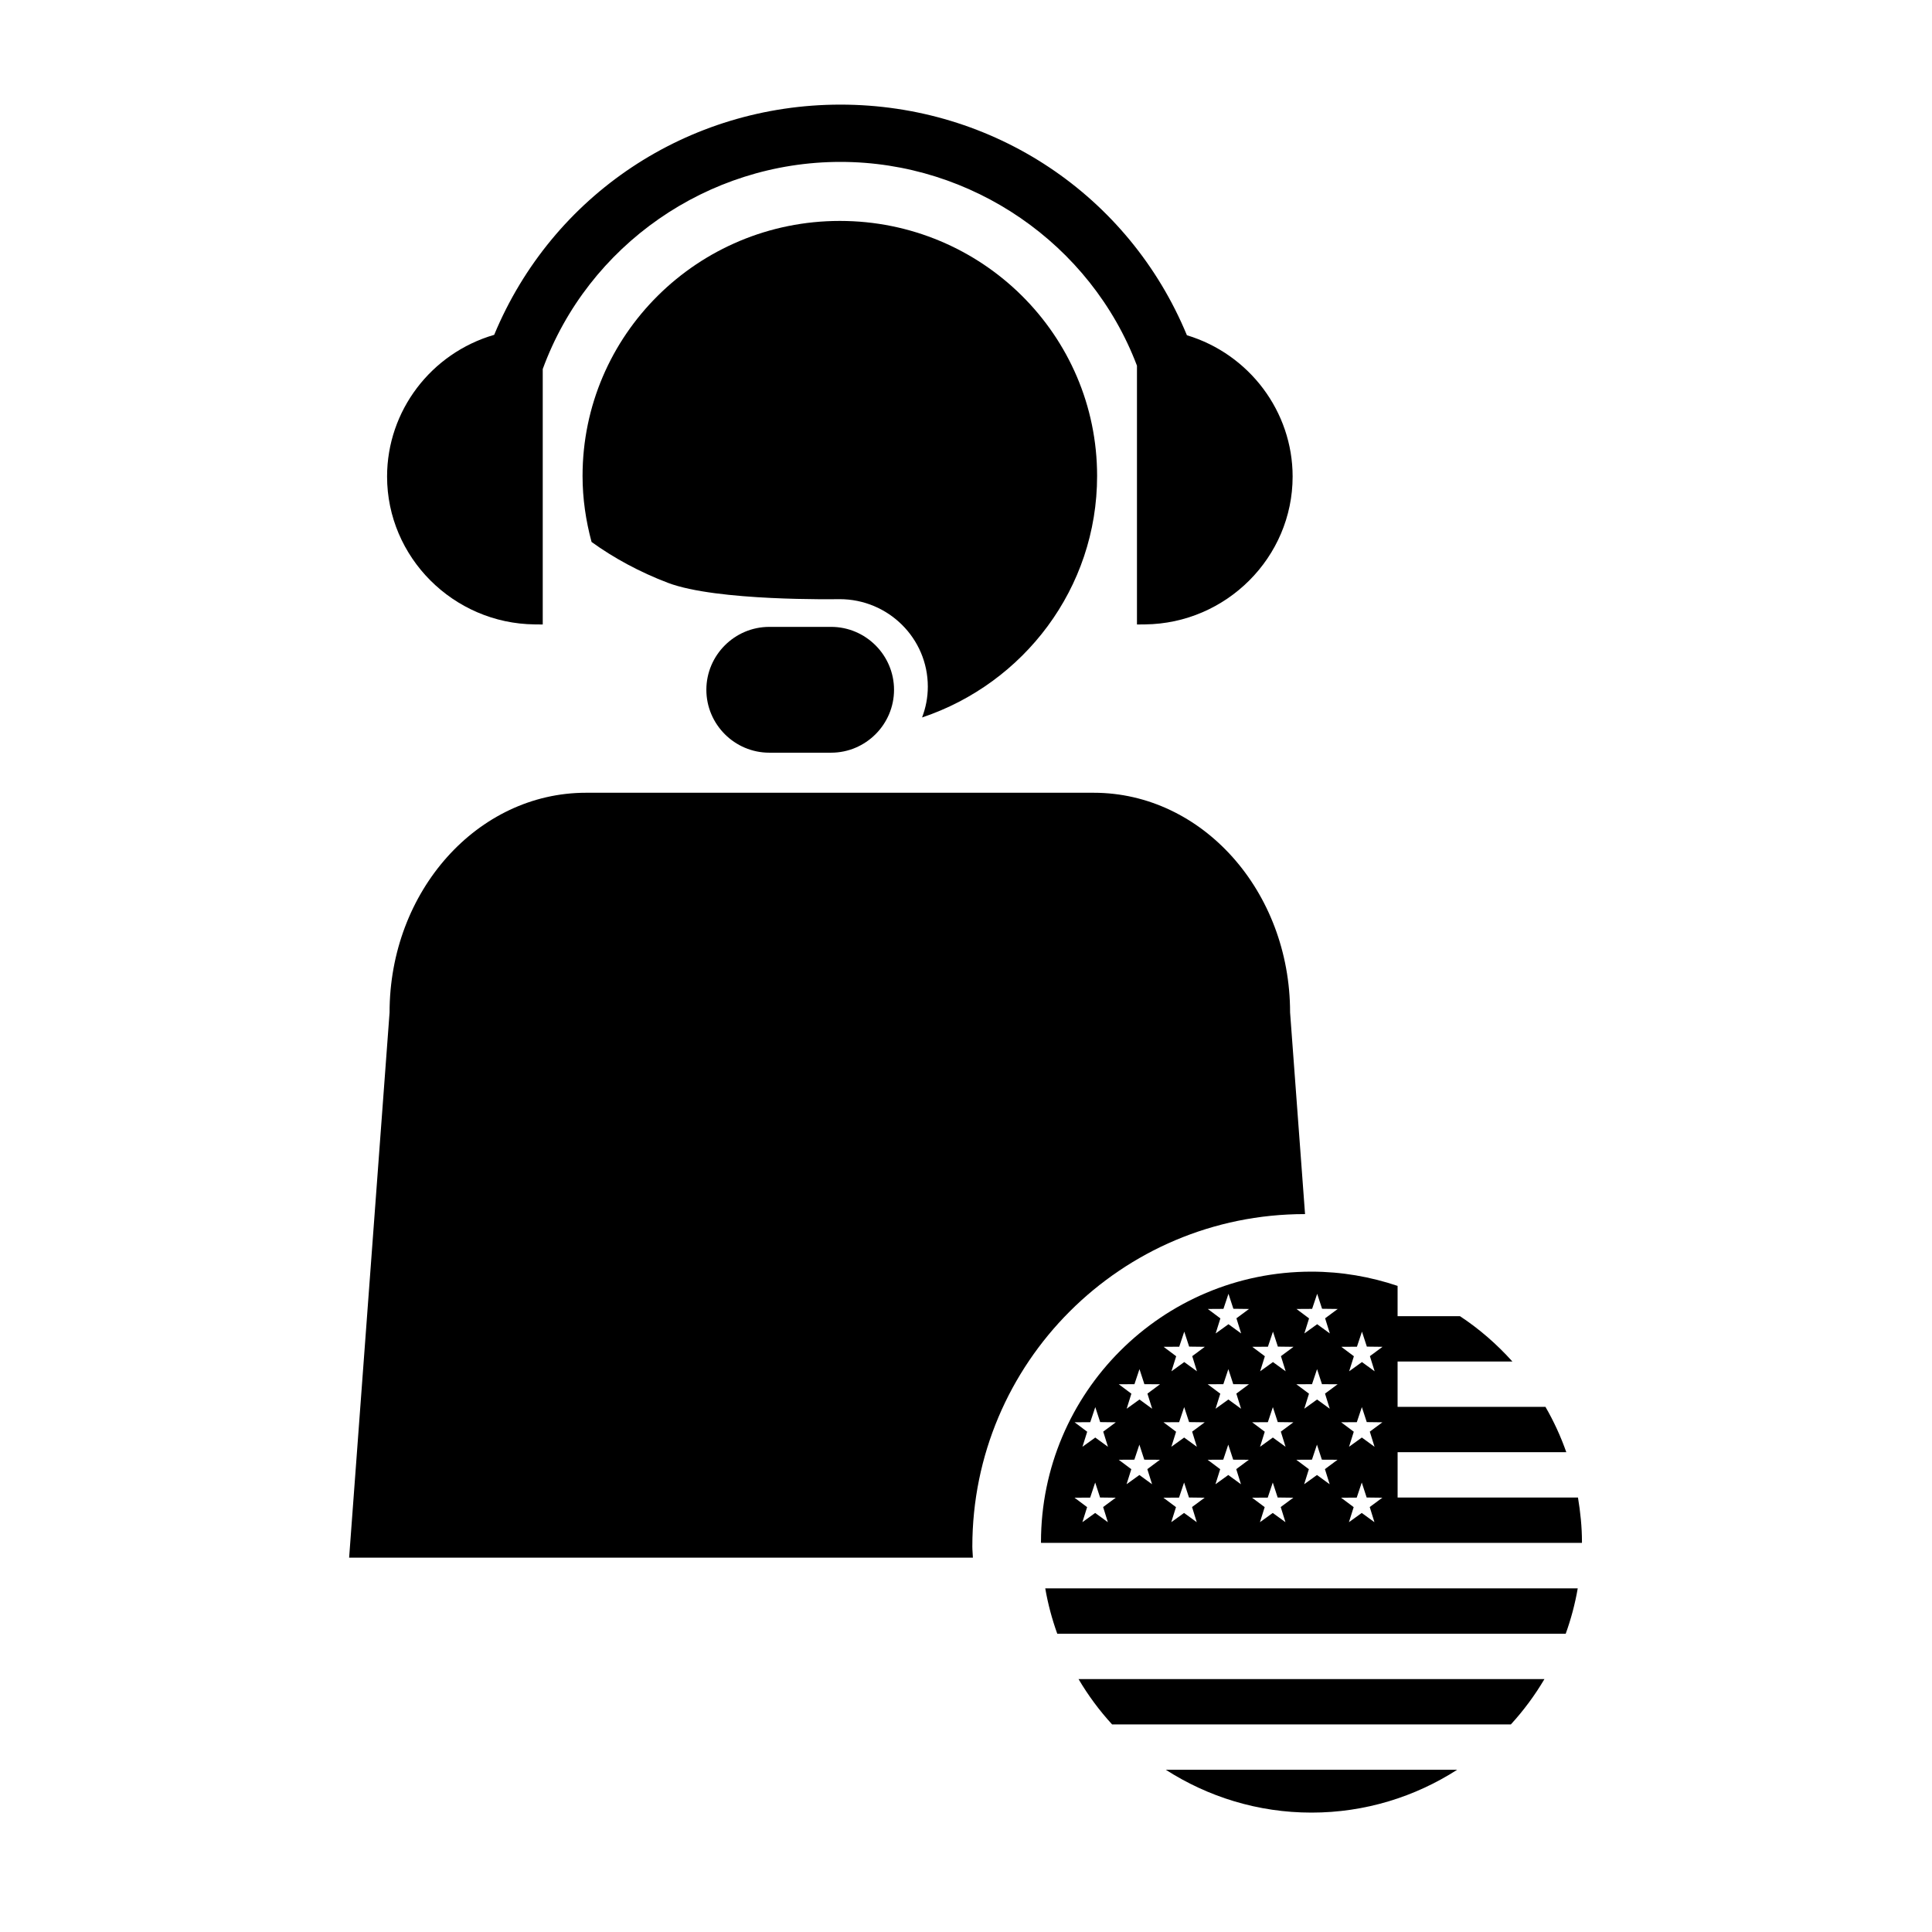 <svg height='100px' width='100px'  fill="#000000" xmlns="http://www.w3.org/2000/svg" xmlns:xlink="http://www.w3.org/1999/xlink" version="1.1" x="0px" y="0px" viewBox="0 0 100 100" enable-background="new 0 0 100 100" xml:space="preserve"><g><path d="M58.849,18.928C56.456,12.616,50.298,8.38,43.502,8.38c-6.878,0-13.062,4.306-15.41,10.722v13.221   l-0.415-0.004c-4.214-0.044-7.642-3.477-7.642-7.653c0-3.395,2.27-6.382,5.544-7.335c3.009-7.246,10.022-11.916,17.923-11.916   c7.911,0,14.928,4.679,17.932,11.937c3.232,0.976,5.472,3.955,5.472,7.314c0,4.176-3.428,7.609-7.642,7.653l-0.415,0.004V18.928z"></path><path d="M43.47,11.435c-7.355,0-13.317,5.91-13.317,13.201c0,1.183,0.172,2.324,0.466,3.415   c1.149,0.833,2.502,1.565,3.955,2.117c2.526,0.959,8.713,0.844,8.882,0.844c2.523,0,4.568,2.027,4.568,4.528   c0,0.563-0.108,1.099-0.298,1.596c5.265-1.762,9.06-6.687,9.06-12.5C56.787,17.345,50.825,11.435,43.47,11.435z"></path><path d="M43.019,38.959h-3.202c-1.791,0-3.256-1.465-3.256-3.256v0c0-1.791,1.465-3.256,3.256-3.256h3.202   c1.791,0,3.256,1.465,3.256,3.256v0C46.275,37.494,44.81,38.959,43.019,38.959z"></path><path d="M50.328,80.049c0-9.504,7.704-17.208,17.208-17.208c0.004,0,0.009,0.001,0.013,0.001l-0.774-10.435   c0-6.282-4.55-11.374-10.164-11.374H30.328c-5.613,0-10.164,5.092-10.164,11.374l-2.093,28.216h32.286   C50.351,80.431,50.328,80.243,50.328,80.049z"></path><path d="M55.825,86.909c0.497,0.844,1.079,1.628,1.736,2.346h20.642c0.657-0.718,1.239-1.503,1.737-2.346H55.825z"></path><path d="M54.102,82.214c0.14,0.809,0.35,1.592,0.622,2.348h26.317c0.272-0.755,0.482-1.538,0.622-2.348H54.102z"></path><path d="M75.423,91.603H60.342C62.52,93,65.103,93.82,67.883,93.82C70.662,93.82,73.246,93,75.423,91.603z"></path><path d="M81.676,77.512h-9.336v-2.346h8.732c-0.289-0.82-0.65-1.605-1.08-2.348h-7.653v-2.346h5.943   c-0.802-0.892-1.71-1.685-2.716-2.348h-3.227v-1.567c-1.402-0.471-2.897-0.737-4.458-0.737c-7.733,0-14,6.267-14,14   c0,0.013,0.002,0.026,0.002,0.039H81.88c0-0.013,0.002-0.026,0.002-0.039C81.882,79.032,81.801,78.264,81.676,77.512z    M57.343,78.788l-0.657-0.478l-0.662,0.478l0.245-0.779l-0.652-0.488l0.81-0.005l0.259-0.778v-0.005l0.254,0.778l0.81,0.01   l-0.652,0.483L57.343,78.788z M57.103,74.101l0.245,0.784l-0.657-0.478l-0.663,0.478l0.245-0.779l-0.652-0.489l0.81-0.005   l0.26-0.778V72.83l0.254,0.778l0.81,0.01L57.103,74.101z M59.631,76.824l-0.657-0.478l-0.663,0.478l0.245-0.779l-0.652-0.488   l0.81-0.004l0.26-0.779l0.254,0.779l0.81,0.004l-0.652,0.485L59.631,76.824z M59.391,72.133l0.245,0.783l-0.657-0.478l-0.663,0.478   l0.244-0.779l-0.652-0.488l0.811-0.004l0.26-0.779l0.254,0.779l0.81,0.004L59.391,72.133z M61.944,78.788l-0.657-0.478   l-0.663,0.478l0.245-0.779l-0.652-0.488l0.81-0.005l0.26-0.778v-0.005l0.255,0.778l0.81,0.01L61.7,78.004L61.944,78.788z    M61.705,74.101l0.244,0.784l-0.657-0.478l-0.663,0.478l0.245-0.779l-0.652-0.489l0.81-0.005l0.26-0.778V72.83l0.256,0.778   l0.81,0.01L61.705,74.101z M61.71,70.194l0.244,0.784L61.297,70.5l-0.663,0.478l0.245-0.779l-0.652-0.488l0.81-0.005l0.259-0.778   v-0.005l0.254,0.778l0.811,0.01L61.71,70.194z M64.232,76.824l-0.657-0.478l-0.663,0.478l0.245-0.779l-0.652-0.488l0.81-0.004   l0.26-0.779l0.255,0.779l0.81,0.004l-0.652,0.485L64.232,76.824z M63.993,72.133l0.244,0.783l-0.657-0.478l-0.663,0.478   l0.245-0.779l-0.652-0.488l0.81-0.004l0.259-0.779l0.254,0.779l0.812,0.004L63.993,72.133z M63.997,68.235l0.245,0.784   l-0.657-0.478l-0.663,0.478l0.245-0.779l-0.652-0.488l0.81-0.005l0.26-0.778v-0.005l0.254,0.778l0.81,0.01L63.997,68.235z    M66.535,78.788l-0.657-0.478l-0.663,0.478l0.245-0.779l-0.652-0.488l0.81-0.005l0.26-0.778v-0.005l0.254,0.778l0.81,0.01   l-0.652,0.483L66.535,78.788z M66.295,74.101l0.245,0.784l-0.657-0.478l-0.663,0.478l0.244-0.779l-0.652-0.489l0.812-0.005   l0.259-0.778V72.83l0.254,0.778l0.81,0.01L66.295,74.101z M66.301,70.194l0.245,0.784L65.888,70.5l-0.663,0.478l0.244-0.779   l-0.652-0.488l0.81-0.005l0.261-0.778v-0.005l0.254,0.778l0.81,0.01L66.301,70.194z M68.823,76.824l-0.657-0.478l-0.663,0.478   l0.244-0.779l-0.652-0.488l0.811-0.004l0.26-0.779l0.254,0.779l0.81,0.004l-0.652,0.485L68.823,76.824z M68.583,72.133l0.245,0.783   l-0.657-0.478l-0.662,0.478l0.244-0.779L67.1,71.649l0.81-0.004l0.261-0.779l0.254,0.779l0.81,0.004L68.583,72.133z M68.588,68.235   l0.244,0.784l-0.656-0.478l-0.663,0.478l0.244-0.779l-0.652-0.488l0.81-0.005l0.261-0.778v-0.005l0.254,0.778l0.81,0.01   L68.588,68.235z M71.141,78.788l-0.657-0.478l-0.663,0.478l0.245-0.779l-0.652-0.488l0.81-0.005l0.26-0.778v-0.005l0.254,0.778   l0.811,0.01l-0.652,0.483L71.141,78.788z M70.901,74.101l0.245,0.784l-0.657-0.478l-0.663,0.478l0.245-0.779l-0.652-0.489   l0.81-0.005l0.26-0.778V72.83l0.254,0.778l0.81,0.01L70.901,74.101z M70.906,70.194l0.245,0.784L70.494,70.5l-0.662,0.478   l0.245-0.779l-0.652-0.488l0.81-0.005l0.259-0.778v-0.005l0.254,0.778l0.81,0.01L70.906,70.194z"></path></g></svg>